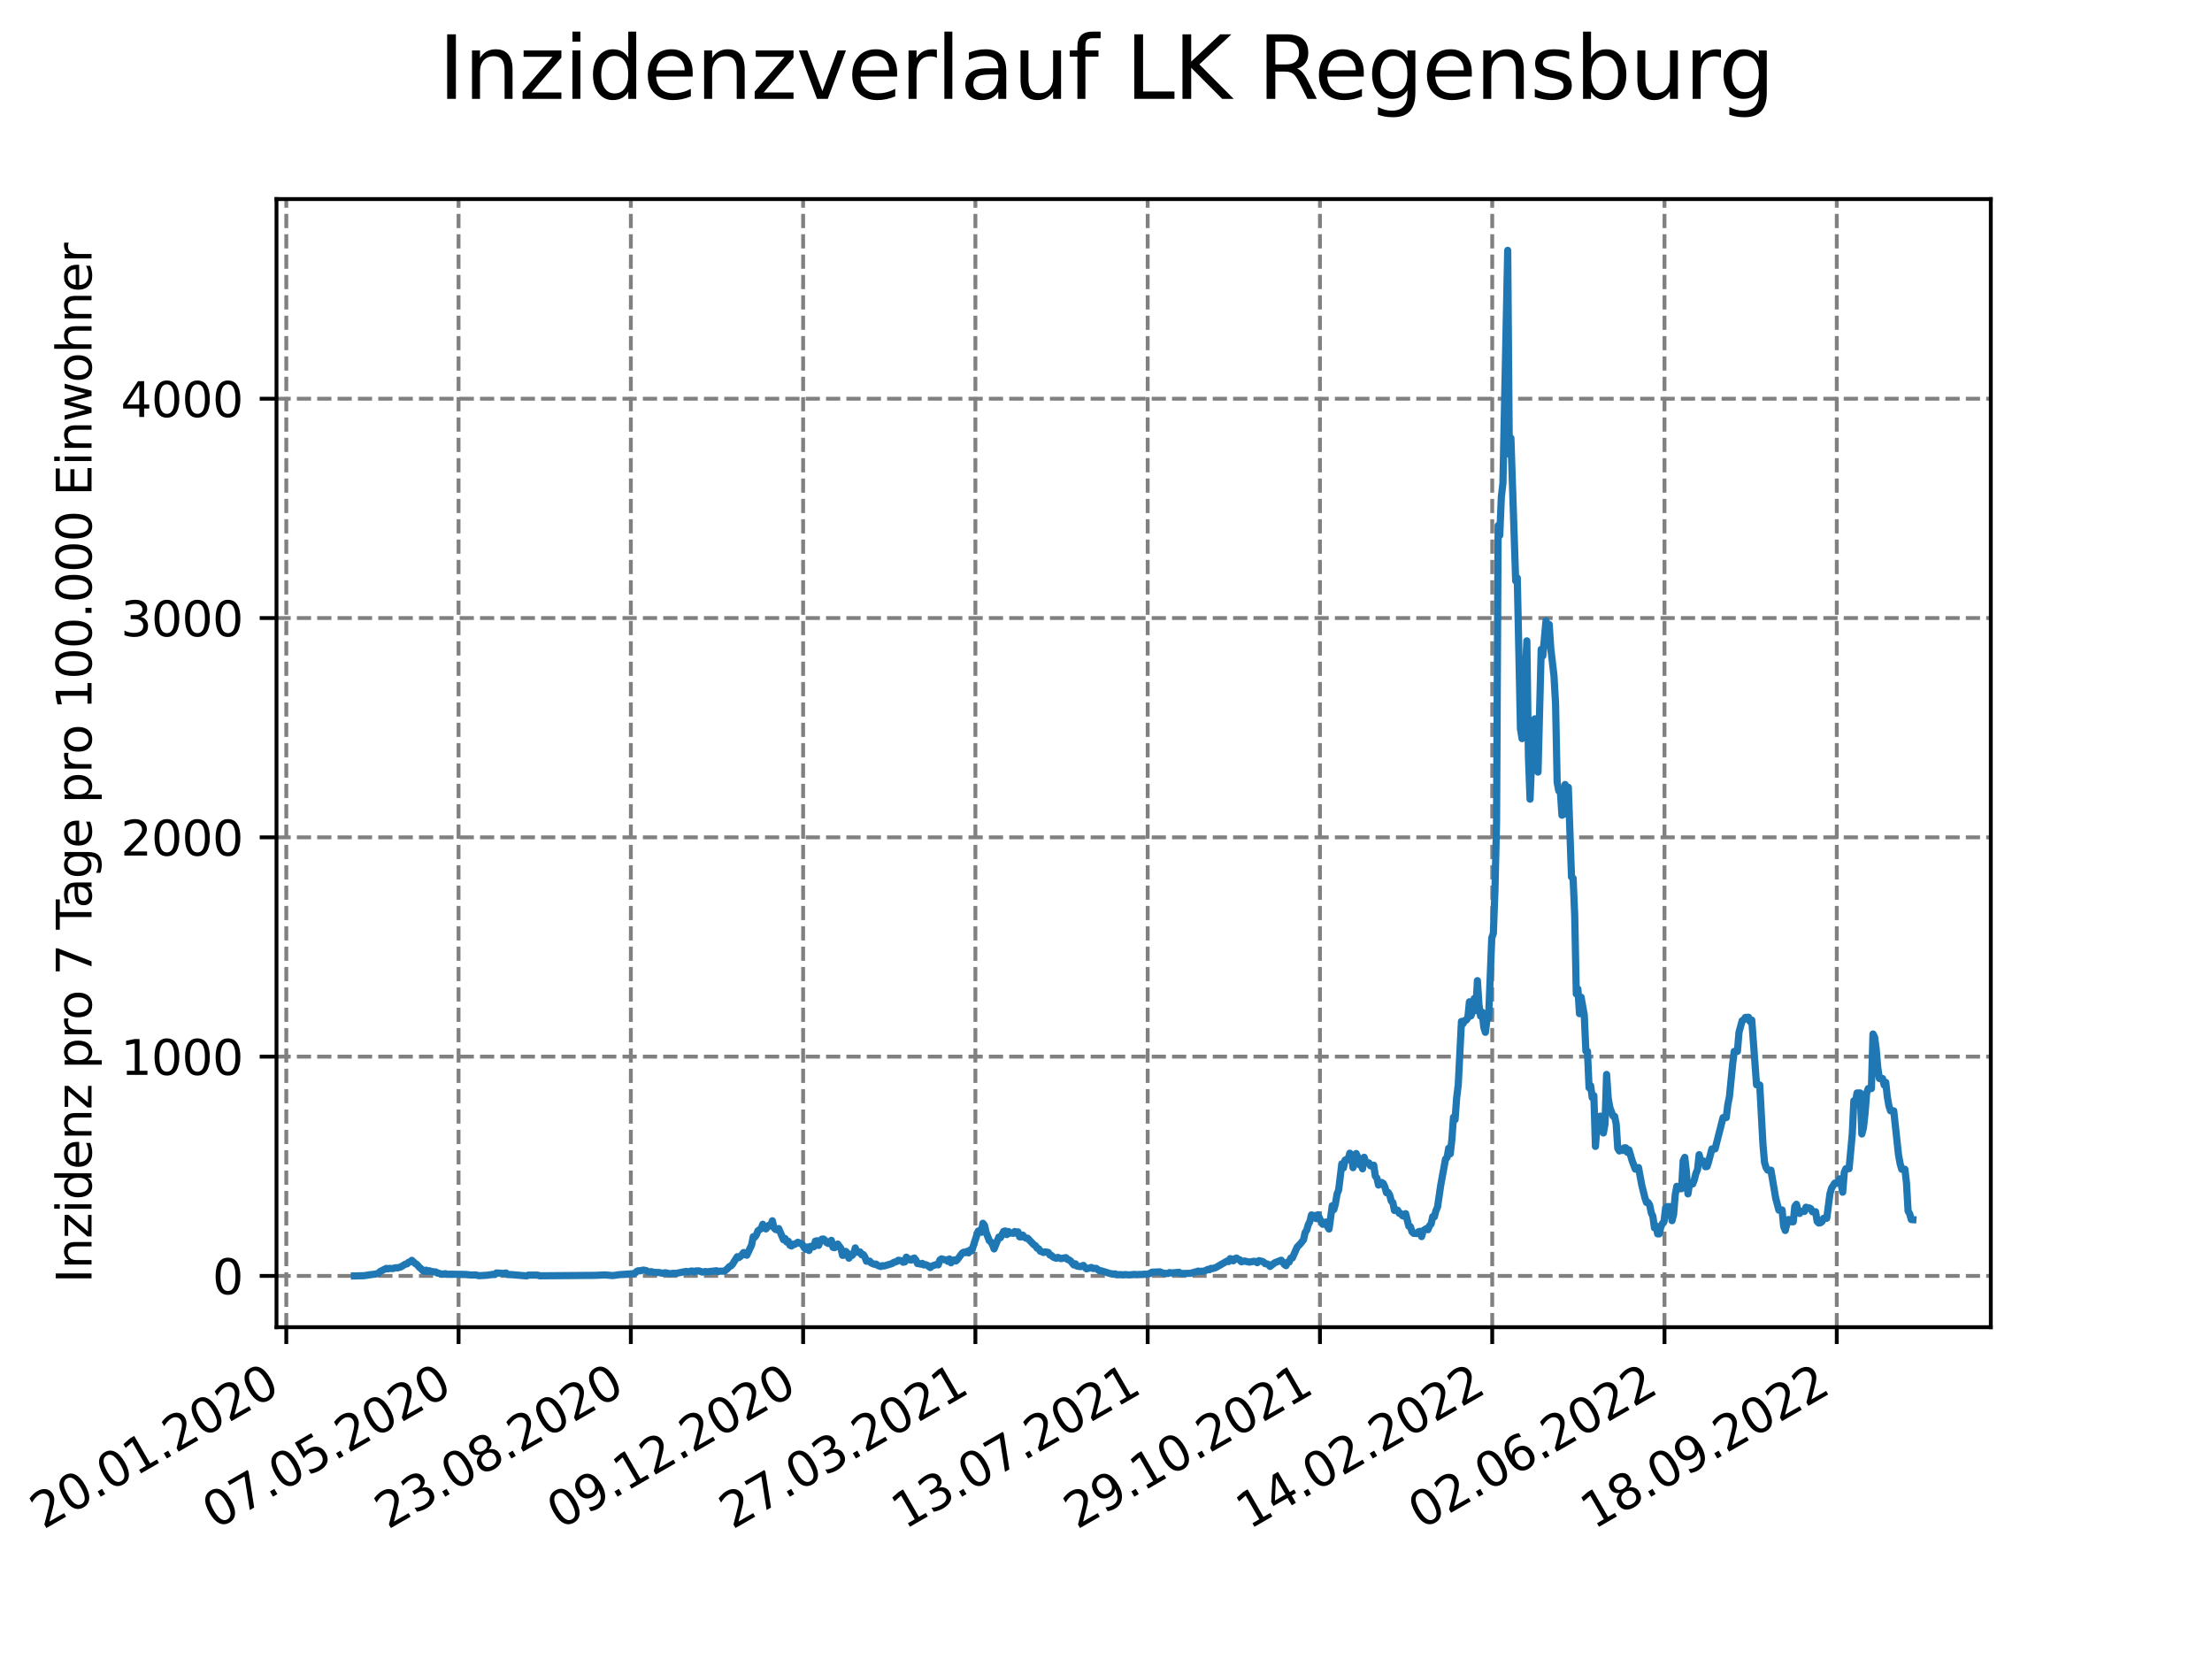 <?xml version="1.0" encoding="utf-8" standalone="no"?>
<!DOCTYPE svg PUBLIC "-//W3C//DTD SVG 1.1//EN"
  "http://www.w3.org/Graphics/SVG/1.1/DTD/svg11.dtd">
<svg xmlns:xlink="http://www.w3.org/1999/xlink" width="460.8pt" height="345.6pt" viewBox="0 0 460.8 345.6" xmlns="http://www.w3.org/2000/svg" version="1.1">
 <defs>
  <style type="text/css">*{stroke-linejoin: round; stroke-linecap: butt}</style>
 </defs>
 <g id="figure_1">
  <g id="patch_1">
   <path d="M 0 345.6 
L 460.8 345.6 
L 460.8 0 
L 0 0 
z
" style="fill: #ffffff"/>
  </g>
  <g id="axes_1">
   <g id="patch_2">
    <path d="M 57.6 276.48 
L 414.72 276.48 
L 414.72 41.472 
L 57.6 41.472 
z
" style="fill: #ffffff"/>
   </g>
   <g id="matplotlib.axis_1">
    <g id="xtick_1">
     <g id="line2d_1">
      <path d="M 59.641 276.48 
L 59.641 41.472 
" clip-path="url(#pf9feec22ef)" style="fill: none; stroke-dasharray: 2.96,1.28; stroke-dashoffset: 0; stroke: #808080; stroke-width: 0.8"/>
     </g>
     <g id="line2d_2">
      <defs>
       <path id="mc40f3ae688" d="M 0 0 
L 0 3.5 
" style="stroke: #000000; stroke-width: 0.8"/>
      </defs>
      <g>
       <use xlink:href="#mc40f3ae688" x="59.641" y="276.48" style="stroke: #000000; stroke-width: 0.8"/>
      </g>
     </g>
     <g id="text_1">
      <!-- 20.01.2020 -->
      <g transform="translate(9.016 318.689) rotate(-30) scale(0.1 -0.1)">
       <defs>
        <path id="DejaVuSans-32" d="M 1228 531 
L 3431 531 
L 3431 0 
L 469 0 
L 469 531 
Q 828 903 1448 1529 
Q 2069 2156 2228 2338 
Q 2531 2678 2651 2914 
Q 2772 3150 2772 3378 
Q 2772 3750 2511 3984 
Q 2250 4219 1831 4219 
Q 1534 4219 1204 4116 
Q 875 4013 500 3803 
L 500 4441 
Q 881 4594 1212 4672 
Q 1544 4750 1819 4750 
Q 2544 4750 2975 4387 
Q 3406 4025 3406 3419 
Q 3406 3131 3298 2873 
Q 3191 2616 2906 2266 
Q 2828 2175 2409 1742 
Q 1991 1309 1228 531 
z
" transform="scale(0.016)"/>
        <path id="DejaVuSans-30" d="M 2034 4250 
Q 1547 4250 1301 3770 
Q 1056 3291 1056 2328 
Q 1056 1369 1301 889 
Q 1547 409 2034 409 
Q 2525 409 2770 889 
Q 3016 1369 3016 2328 
Q 3016 3291 2770 3770 
Q 2525 4250 2034 4250 
z
M 2034 4750 
Q 2819 4750 3233 4129 
Q 3647 3509 3647 2328 
Q 3647 1150 3233 529 
Q 2819 -91 2034 -91 
Q 1250 -91 836 529 
Q 422 1150 422 2328 
Q 422 3509 836 4129 
Q 1250 4750 2034 4750 
z
" transform="scale(0.016)"/>
        <path id="DejaVuSans-2e" d="M 684 794 
L 1344 794 
L 1344 0 
L 684 0 
L 684 794 
z
" transform="scale(0.016)"/>
        <path id="DejaVuSans-31" d="M 794 531 
L 1825 531 
L 1825 4091 
L 703 3866 
L 703 4441 
L 1819 4666 
L 2450 4666 
L 2450 531 
L 3481 531 
L 3481 0 
L 794 0 
L 794 531 
z
" transform="scale(0.016)"/>
       </defs>
       <use xlink:href="#DejaVuSans-32"/>
       <use xlink:href="#DejaVuSans-30" x="63.623"/>
       <use xlink:href="#DejaVuSans-2e" x="127.246"/>
       <use xlink:href="#DejaVuSans-30" x="159.033"/>
       <use xlink:href="#DejaVuSans-31" x="222.656"/>
       <use xlink:href="#DejaVuSans-2e" x="286.279"/>
       <use xlink:href="#DejaVuSans-32" x="318.066"/>
       <use xlink:href="#DejaVuSans-30" x="381.689"/>
       <use xlink:href="#DejaVuSans-32" x="445.312"/>
       <use xlink:href="#DejaVuSans-30" x="508.936"/>
      </g>
     </g>
    </g>
    <g id="xtick_2">
     <g id="line2d_3">
      <path d="M 95.529 276.48 
L 95.529 41.472 
" clip-path="url(#pf9feec22ef)" style="fill: none; stroke-dasharray: 2.96,1.28; stroke-dashoffset: 0; stroke: #808080; stroke-width: 0.8"/>
     </g>
     <g id="line2d_4">
      <g>
       <use xlink:href="#mc40f3ae688" x="95.529" y="276.48" style="stroke: #000000; stroke-width: 0.8"/>
      </g>
     </g>
     <g id="text_2">
      <!-- 07.05.2020 -->
      <g transform="translate(44.904 318.689) rotate(-30) scale(0.1 -0.1)">
       <defs>
        <path id="DejaVuSans-37" d="M 525 4666 
L 3525 4666 
L 3525 4397 
L 1831 0 
L 1172 0 
L 2766 4134 
L 525 4134 
L 525 4666 
z
" transform="scale(0.016)"/>
        <path id="DejaVuSans-35" d="M 691 4666 
L 3169 4666 
L 3169 4134 
L 1269 4134 
L 1269 2991 
Q 1406 3038 1543 3061 
Q 1681 3084 1819 3084 
Q 2600 3084 3056 2656 
Q 3513 2228 3513 1497 
Q 3513 744 3044 326 
Q 2575 -91 1722 -91 
Q 1428 -91 1123 -41 
Q 819 9 494 109 
L 494 744 
Q 775 591 1075 516 
Q 1375 441 1709 441 
Q 2250 441 2565 725 
Q 2881 1009 2881 1497 
Q 2881 1984 2565 2268 
Q 2250 2553 1709 2553 
Q 1456 2553 1204 2497 
Q 953 2441 691 2322 
L 691 4666 
z
" transform="scale(0.016)"/>
       </defs>
       <use xlink:href="#DejaVuSans-30"/>
       <use xlink:href="#DejaVuSans-37" x="63.623"/>
       <use xlink:href="#DejaVuSans-2e" x="127.246"/>
       <use xlink:href="#DejaVuSans-30" x="159.033"/>
       <use xlink:href="#DejaVuSans-35" x="222.656"/>
       <use xlink:href="#DejaVuSans-2e" x="286.279"/>
       <use xlink:href="#DejaVuSans-32" x="318.066"/>
       <use xlink:href="#DejaVuSans-30" x="381.689"/>
       <use xlink:href="#DejaVuSans-32" x="445.312"/>
       <use xlink:href="#DejaVuSans-30" x="508.936"/>
      </g>
     </g>
    </g>
    <g id="xtick_3">
     <g id="line2d_5">
      <path d="M 131.417 276.48 
L 131.417 41.472 
" clip-path="url(#pf9feec22ef)" style="fill: none; stroke-dasharray: 2.96,1.28; stroke-dashoffset: 0; stroke: #808080; stroke-width: 0.8"/>
     </g>
     <g id="line2d_6">
      <g>
       <use xlink:href="#mc40f3ae688" x="131.417" y="276.48" style="stroke: #000000; stroke-width: 0.8"/>
      </g>
     </g>
     <g id="text_3">
      <!-- 23.08.2020 -->
      <g transform="translate(80.792 318.689) rotate(-30) scale(0.1 -0.1)">
       <defs>
        <path id="DejaVuSans-33" d="M 2597 2516 
Q 3050 2419 3304 2112 
Q 3559 1806 3559 1356 
Q 3559 666 3084 287 
Q 2609 -91 1734 -91 
Q 1441 -91 1130 -33 
Q 819 25 488 141 
L 488 750 
Q 750 597 1062 519 
Q 1375 441 1716 441 
Q 2309 441 2620 675 
Q 2931 909 2931 1356 
Q 2931 1769 2642 2001 
Q 2353 2234 1838 2234 
L 1294 2234 
L 1294 2753 
L 1863 2753 
Q 2328 2753 2575 2939 
Q 2822 3125 2822 3475 
Q 2822 3834 2567 4026 
Q 2313 4219 1838 4219 
Q 1578 4219 1281 4162 
Q 984 4106 628 3988 
L 628 4550 
Q 988 4650 1302 4700 
Q 1616 4750 1894 4750 
Q 2613 4750 3031 4423 
Q 3450 4097 3450 3541 
Q 3450 3153 3228 2886 
Q 3006 2619 2597 2516 
z
" transform="scale(0.016)"/>
        <path id="DejaVuSans-38" d="M 2034 2216 
Q 1584 2216 1326 1975 
Q 1069 1734 1069 1313 
Q 1069 891 1326 650 
Q 1584 409 2034 409 
Q 2484 409 2743 651 
Q 3003 894 3003 1313 
Q 3003 1734 2745 1975 
Q 2488 2216 2034 2216 
z
M 1403 2484 
Q 997 2584 770 2862 
Q 544 3141 544 3541 
Q 544 4100 942 4425 
Q 1341 4750 2034 4750 
Q 2731 4750 3128 4425 
Q 3525 4100 3525 3541 
Q 3525 3141 3298 2862 
Q 3072 2584 2669 2484 
Q 3125 2378 3379 2068 
Q 3634 1759 3634 1313 
Q 3634 634 3220 271 
Q 2806 -91 2034 -91 
Q 1263 -91 848 271 
Q 434 634 434 1313 
Q 434 1759 690 2068 
Q 947 2378 1403 2484 
z
M 1172 3481 
Q 1172 3119 1398 2916 
Q 1625 2713 2034 2713 
Q 2441 2713 2670 2916 
Q 2900 3119 2900 3481 
Q 2900 3844 2670 4047 
Q 2441 4250 2034 4250 
Q 1625 4250 1398 4047 
Q 1172 3844 1172 3481 
z
" transform="scale(0.016)"/>
       </defs>
       <use xlink:href="#DejaVuSans-32"/>
       <use xlink:href="#DejaVuSans-33" x="63.623"/>
       <use xlink:href="#DejaVuSans-2e" x="127.246"/>
       <use xlink:href="#DejaVuSans-30" x="159.033"/>
       <use xlink:href="#DejaVuSans-38" x="222.656"/>
       <use xlink:href="#DejaVuSans-2e" x="286.279"/>
       <use xlink:href="#DejaVuSans-32" x="318.066"/>
       <use xlink:href="#DejaVuSans-30" x="381.689"/>
       <use xlink:href="#DejaVuSans-32" x="445.312"/>
       <use xlink:href="#DejaVuSans-30" x="508.936"/>
      </g>
     </g>
    </g>
    <g id="xtick_4">
     <g id="line2d_7">
      <path d="M 167.305 276.48 
L 167.305 41.472 
" clip-path="url(#pf9feec22ef)" style="fill: none; stroke-dasharray: 2.96,1.28; stroke-dashoffset: 0; stroke: #808080; stroke-width: 0.8"/>
     </g>
     <g id="line2d_8">
      <g>
       <use xlink:href="#mc40f3ae688" x="167.305" y="276.48" style="stroke: #000000; stroke-width: 0.8"/>
      </g>
     </g>
     <g id="text_4">
      <!-- 09.12.2020 -->
      <g transform="translate(116.68 318.689) rotate(-30) scale(0.1 -0.1)">
       <defs>
        <path id="DejaVuSans-39" d="M 703 97 
L 703 672 
Q 941 559 1184 500 
Q 1428 441 1663 441 
Q 2288 441 2617 861 
Q 2947 1281 2994 2138 
Q 2813 1869 2534 1725 
Q 2256 1581 1919 1581 
Q 1219 1581 811 2004 
Q 403 2428 403 3163 
Q 403 3881 828 4315 
Q 1253 4750 1959 4750 
Q 2769 4750 3195 4129 
Q 3622 3509 3622 2328 
Q 3622 1225 3098 567 
Q 2575 -91 1691 -91 
Q 1453 -91 1209 -44 
Q 966 3 703 97 
z
M 1959 2075 
Q 2384 2075 2632 2365 
Q 2881 2656 2881 3163 
Q 2881 3666 2632 3958 
Q 2384 4250 1959 4250 
Q 1534 4250 1286 3958 
Q 1038 3666 1038 3163 
Q 1038 2656 1286 2365 
Q 1534 2075 1959 2075 
z
" transform="scale(0.016)"/>
       </defs>
       <use xlink:href="#DejaVuSans-30"/>
       <use xlink:href="#DejaVuSans-39" x="63.623"/>
       <use xlink:href="#DejaVuSans-2e" x="127.246"/>
       <use xlink:href="#DejaVuSans-31" x="159.033"/>
       <use xlink:href="#DejaVuSans-32" x="222.656"/>
       <use xlink:href="#DejaVuSans-2e" x="286.279"/>
       <use xlink:href="#DejaVuSans-32" x="318.066"/>
       <use xlink:href="#DejaVuSans-30" x="381.689"/>
       <use xlink:href="#DejaVuSans-32" x="445.312"/>
       <use xlink:href="#DejaVuSans-30" x="508.936"/>
      </g>
     </g>
    </g>
    <g id="xtick_5">
     <g id="line2d_9">
      <path d="M 203.193 276.48 
L 203.193 41.472 
" clip-path="url(#pf9feec22ef)" style="fill: none; stroke-dasharray: 2.96,1.28; stroke-dashoffset: 0; stroke: #808080; stroke-width: 0.8"/>
     </g>
     <g id="line2d_10">
      <g>
       <use xlink:href="#mc40f3ae688" x="203.193" y="276.48" style="stroke: #000000; stroke-width: 0.8"/>
      </g>
     </g>
     <g id="text_5">
      <!-- 27.03.2021 -->
      <g transform="translate(152.568 318.689) rotate(-30) scale(0.1 -0.1)">
       <use xlink:href="#DejaVuSans-32"/>
       <use xlink:href="#DejaVuSans-37" x="63.623"/>
       <use xlink:href="#DejaVuSans-2e" x="127.246"/>
       <use xlink:href="#DejaVuSans-30" x="159.033"/>
       <use xlink:href="#DejaVuSans-33" x="222.656"/>
       <use xlink:href="#DejaVuSans-2e" x="286.279"/>
       <use xlink:href="#DejaVuSans-32" x="318.066"/>
       <use xlink:href="#DejaVuSans-30" x="381.689"/>
       <use xlink:href="#DejaVuSans-32" x="445.312"/>
       <use xlink:href="#DejaVuSans-31" x="508.936"/>
      </g>
     </g>
    </g>
    <g id="xtick_6">
     <g id="line2d_11">
      <path d="M 239.081 276.48 
L 239.081 41.472 
" clip-path="url(#pf9feec22ef)" style="fill: none; stroke-dasharray: 2.96,1.28; stroke-dashoffset: 0; stroke: #808080; stroke-width: 0.8"/>
     </g>
     <g id="line2d_12">
      <g>
       <use xlink:href="#mc40f3ae688" x="239.081" y="276.48" style="stroke: #000000; stroke-width: 0.8"/>
      </g>
     </g>
     <g id="text_6">
      <!-- 13.07.2021 -->
      <g transform="translate(188.456 318.689) rotate(-30) scale(0.1 -0.1)">
       <use xlink:href="#DejaVuSans-31"/>
       <use xlink:href="#DejaVuSans-33" x="63.623"/>
       <use xlink:href="#DejaVuSans-2e" x="127.246"/>
       <use xlink:href="#DejaVuSans-30" x="159.033"/>
       <use xlink:href="#DejaVuSans-37" x="222.656"/>
       <use xlink:href="#DejaVuSans-2e" x="286.279"/>
       <use xlink:href="#DejaVuSans-32" x="318.066"/>
       <use xlink:href="#DejaVuSans-30" x="381.689"/>
       <use xlink:href="#DejaVuSans-32" x="445.312"/>
       <use xlink:href="#DejaVuSans-31" x="508.936"/>
      </g>
     </g>
    </g>
    <g id="xtick_7">
     <g id="line2d_13">
      <path d="M 274.97 276.48 
L 274.97 41.472 
" clip-path="url(#pf9feec22ef)" style="fill: none; stroke-dasharray: 2.96,1.28; stroke-dashoffset: 0; stroke: #808080; stroke-width: 0.8"/>
     </g>
     <g id="line2d_14">
      <g>
       <use xlink:href="#mc40f3ae688" x="274.97" y="276.48" style="stroke: #000000; stroke-width: 0.8"/>
      </g>
     </g>
     <g id="text_7">
      <!-- 29.10.2021 -->
      <g transform="translate(224.344 318.689) rotate(-30) scale(0.1 -0.1)">
       <use xlink:href="#DejaVuSans-32"/>
       <use xlink:href="#DejaVuSans-39" x="63.623"/>
       <use xlink:href="#DejaVuSans-2e" x="127.246"/>
       <use xlink:href="#DejaVuSans-31" x="159.033"/>
       <use xlink:href="#DejaVuSans-30" x="222.656"/>
       <use xlink:href="#DejaVuSans-2e" x="286.279"/>
       <use xlink:href="#DejaVuSans-32" x="318.066"/>
       <use xlink:href="#DejaVuSans-30" x="381.689"/>
       <use xlink:href="#DejaVuSans-32" x="445.312"/>
       <use xlink:href="#DejaVuSans-31" x="508.936"/>
      </g>
     </g>
    </g>
    <g id="xtick_8">
     <g id="line2d_15">
      <path d="M 310.858 276.48 
L 310.858 41.472 
" clip-path="url(#pf9feec22ef)" style="fill: none; stroke-dasharray: 2.96,1.28; stroke-dashoffset: 0; stroke: #808080; stroke-width: 0.8"/>
     </g>
     <g id="line2d_16">
      <g>
       <use xlink:href="#mc40f3ae688" x="310.858" y="276.48" style="stroke: #000000; stroke-width: 0.8"/>
      </g>
     </g>
     <g id="text_8">
      <!-- 14.02.2022 -->
      <g transform="translate(260.232 318.689) rotate(-30) scale(0.1 -0.1)">
       <defs>
        <path id="DejaVuSans-34" d="M 2419 4116 
L 825 1625 
L 2419 1625 
L 2419 4116 
z
M 2253 4666 
L 3047 4666 
L 3047 1625 
L 3713 1625 
L 3713 1100 
L 3047 1100 
L 3047 0 
L 2419 0 
L 2419 1100 
L 313 1100 
L 313 1709 
L 2253 4666 
z
" transform="scale(0.016)"/>
       </defs>
       <use xlink:href="#DejaVuSans-31"/>
       <use xlink:href="#DejaVuSans-34" x="63.623"/>
       <use xlink:href="#DejaVuSans-2e" x="127.246"/>
       <use xlink:href="#DejaVuSans-30" x="159.033"/>
       <use xlink:href="#DejaVuSans-32" x="222.656"/>
       <use xlink:href="#DejaVuSans-2e" x="286.279"/>
       <use xlink:href="#DejaVuSans-32" x="318.066"/>
       <use xlink:href="#DejaVuSans-30" x="381.689"/>
       <use xlink:href="#DejaVuSans-32" x="445.312"/>
       <use xlink:href="#DejaVuSans-32" x="508.936"/>
      </g>
     </g>
    </g>
    <g id="xtick_9">
     <g id="line2d_17">
      <path d="M 346.746 276.48 
L 346.746 41.472 
" clip-path="url(#pf9feec22ef)" style="fill: none; stroke-dasharray: 2.96,1.28; stroke-dashoffset: 0; stroke: #808080; stroke-width: 0.8"/>
     </g>
     <g id="line2d_18">
      <g>
       <use xlink:href="#mc40f3ae688" x="346.746" y="276.48" style="stroke: #000000; stroke-width: 0.8"/>
      </g>
     </g>
     <g id="text_9">
      <!-- 02.06.2022 -->
      <g transform="translate(296.121 318.689) rotate(-30) scale(0.1 -0.1)">
       <defs>
        <path id="DejaVuSans-36" d="M 2113 2584 
Q 1688 2584 1439 2293 
Q 1191 2003 1191 1497 
Q 1191 994 1439 701 
Q 1688 409 2113 409 
Q 2538 409 2786 701 
Q 3034 994 3034 1497 
Q 3034 2003 2786 2293 
Q 2538 2584 2113 2584 
z
M 3366 4563 
L 3366 3988 
Q 3128 4100 2886 4159 
Q 2644 4219 2406 4219 
Q 1781 4219 1451 3797 
Q 1122 3375 1075 2522 
Q 1259 2794 1537 2939 
Q 1816 3084 2150 3084 
Q 2853 3084 3261 2657 
Q 3669 2231 3669 1497 
Q 3669 778 3244 343 
Q 2819 -91 2113 -91 
Q 1303 -91 875 529 
Q 447 1150 447 2328 
Q 447 3434 972 4092 
Q 1497 4750 2381 4750 
Q 2619 4750 2861 4703 
Q 3103 4656 3366 4563 
z
" transform="scale(0.016)"/>
       </defs>
       <use xlink:href="#DejaVuSans-30"/>
       <use xlink:href="#DejaVuSans-32" x="63.623"/>
       <use xlink:href="#DejaVuSans-2e" x="127.246"/>
       <use xlink:href="#DejaVuSans-30" x="159.033"/>
       <use xlink:href="#DejaVuSans-36" x="222.656"/>
       <use xlink:href="#DejaVuSans-2e" x="286.279"/>
       <use xlink:href="#DejaVuSans-32" x="318.066"/>
       <use xlink:href="#DejaVuSans-30" x="381.689"/>
       <use xlink:href="#DejaVuSans-32" x="445.312"/>
       <use xlink:href="#DejaVuSans-32" x="508.936"/>
      </g>
     </g>
    </g>
    <g id="xtick_10">
     <g id="line2d_19">
      <path d="M 382.634 276.48 
L 382.634 41.472 
" clip-path="url(#pf9feec22ef)" style="fill: none; stroke-dasharray: 2.96,1.28; stroke-dashoffset: 0; stroke: #808080; stroke-width: 0.8"/>
     </g>
     <g id="line2d_20">
      <g>
       <use xlink:href="#mc40f3ae688" x="382.634" y="276.48" style="stroke: #000000; stroke-width: 0.8"/>
      </g>
     </g>
     <g id="text_10">
      <!-- 18.09.2022 -->
      <g transform="translate(332.009 318.689) rotate(-30) scale(0.1 -0.1)">
       <use xlink:href="#DejaVuSans-31"/>
       <use xlink:href="#DejaVuSans-38" x="63.623"/>
       <use xlink:href="#DejaVuSans-2e" x="127.246"/>
       <use xlink:href="#DejaVuSans-30" x="159.033"/>
       <use xlink:href="#DejaVuSans-39" x="222.656"/>
       <use xlink:href="#DejaVuSans-2e" x="286.279"/>
       <use xlink:href="#DejaVuSans-32" x="318.066"/>
       <use xlink:href="#DejaVuSans-30" x="381.689"/>
       <use xlink:href="#DejaVuSans-32" x="445.312"/>
       <use xlink:href="#DejaVuSans-32" x="508.936"/>
      </g>
     </g>
    </g>
   </g>
   <g id="matplotlib.axis_2">
    <g id="ytick_1">
     <g id="line2d_21">
      <path d="M 57.6 265.798 
L 414.72 265.798 
" clip-path="url(#pf9feec22ef)" style="fill: none; stroke-dasharray: 2.96,1.28; stroke-dashoffset: 0; stroke: #808080; stroke-width: 0.8"/>
     </g>
     <g id="line2d_22">
      <defs>
       <path id="m1c809261de" d="M 0 0 
L -3.5 0 
" style="stroke: #000000; stroke-width: 0.8"/>
      </defs>
      <g>
       <use xlink:href="#m1c809261de" x="57.6" y="265.798" style="stroke: #000000; stroke-width: 0.8"/>
      </g>
     </g>
     <g id="text_11">
      <!-- 0 -->
      <g transform="translate(44.237 269.597) scale(0.1 -0.1)">
       <use xlink:href="#DejaVuSans-30"/>
      </g>
     </g>
    </g>
    <g id="ytick_2">
     <g id="line2d_23">
      <path d="M 57.6 220.115 
L 414.72 220.115 
" clip-path="url(#pf9feec22ef)" style="fill: none; stroke-dasharray: 2.96,1.28; stroke-dashoffset: 0; stroke: #808080; stroke-width: 0.8"/>
     </g>
     <g id="line2d_24">
      <g>
       <use xlink:href="#m1c809261de" x="57.6" y="220.115" style="stroke: #000000; stroke-width: 0.8"/>
      </g>
     </g>
     <g id="text_12">
      <!-- 1000 -->
      <g transform="translate(25.15 223.914) scale(0.1 -0.1)">
       <use xlink:href="#DejaVuSans-31"/>
       <use xlink:href="#DejaVuSans-30" x="63.623"/>
       <use xlink:href="#DejaVuSans-30" x="127.246"/>
       <use xlink:href="#DejaVuSans-30" x="190.869"/>
      </g>
     </g>
    </g>
    <g id="ytick_3">
     <g id="line2d_25">
      <path d="M 57.6 174.432 
L 414.72 174.432 
" clip-path="url(#pf9feec22ef)" style="fill: none; stroke-dasharray: 2.96,1.28; stroke-dashoffset: 0; stroke: #808080; stroke-width: 0.8"/>
     </g>
     <g id="line2d_26">
      <g>
       <use xlink:href="#m1c809261de" x="57.6" y="174.432" style="stroke: #000000; stroke-width: 0.8"/>
      </g>
     </g>
     <g id="text_13">
      <!-- 2000 -->
      <g transform="translate(25.15 178.231) scale(0.1 -0.1)">
       <use xlink:href="#DejaVuSans-32"/>
       <use xlink:href="#DejaVuSans-30" x="63.623"/>
       <use xlink:href="#DejaVuSans-30" x="127.246"/>
       <use xlink:href="#DejaVuSans-30" x="190.869"/>
      </g>
     </g>
    </g>
    <g id="ytick_4">
     <g id="line2d_27">
      <path d="M 57.6 128.749 
L 414.72 128.749 
" clip-path="url(#pf9feec22ef)" style="fill: none; stroke-dasharray: 2.96,1.28; stroke-dashoffset: 0; stroke: #808080; stroke-width: 0.8"/>
     </g>
     <g id="line2d_28">
      <g>
       <use xlink:href="#m1c809261de" x="57.6" y="128.749" style="stroke: #000000; stroke-width: 0.8"/>
      </g>
     </g>
     <g id="text_14">
      <!-- 3000 -->
      <g transform="translate(25.15 132.548) scale(0.1 -0.1)">
       <use xlink:href="#DejaVuSans-33"/>
       <use xlink:href="#DejaVuSans-30" x="63.623"/>
       <use xlink:href="#DejaVuSans-30" x="127.246"/>
       <use xlink:href="#DejaVuSans-30" x="190.869"/>
      </g>
     </g>
    </g>
    <g id="ytick_5">
     <g id="line2d_29">
      <path d="M 57.6 83.066 
L 414.72 83.066 
" clip-path="url(#pf9feec22ef)" style="fill: none; stroke-dasharray: 2.96,1.28; stroke-dashoffset: 0; stroke: #808080; stroke-width: 0.8"/>
     </g>
     <g id="line2d_30">
      <g>
       <use xlink:href="#m1c809261de" x="57.6" y="83.066" style="stroke: #000000; stroke-width: 0.8"/>
      </g>
     </g>
     <g id="text_15">
      <!-- 4000 -->
      <g transform="translate(25.15 86.865) scale(0.1 -0.1)">
       <use xlink:href="#DejaVuSans-34"/>
       <use xlink:href="#DejaVuSans-30" x="63.623"/>
       <use xlink:href="#DejaVuSans-30" x="127.246"/>
       <use xlink:href="#DejaVuSans-30" x="190.869"/>
      </g>
     </g>
    </g>
    <g id="text_16">
     <!-- Inzidenz pro 7 Tage pro 100.000 Einwohner -->
     <g transform="translate(19.07 267.301) rotate(-90) scale(0.1 -0.1)">
      <defs>
       <path id="DejaVuSans-49" d="M 628 4666 
L 1259 4666 
L 1259 0 
L 628 0 
L 628 4666 
z
" transform="scale(0.016)"/>
       <path id="DejaVuSans-6e" d="M 3513 2113 
L 3513 0 
L 2938 0 
L 2938 2094 
Q 2938 2591 2744 2837 
Q 2550 3084 2163 3084 
Q 1697 3084 1428 2787 
Q 1159 2491 1159 1978 
L 1159 0 
L 581 0 
L 581 3500 
L 1159 3500 
L 1159 2956 
Q 1366 3272 1645 3428 
Q 1925 3584 2291 3584 
Q 2894 3584 3203 3211 
Q 3513 2838 3513 2113 
z
" transform="scale(0.016)"/>
       <path id="DejaVuSans-7a" d="M 353 3500 
L 3084 3500 
L 3084 2975 
L 922 459 
L 3084 459 
L 3084 0 
L 275 0 
L 275 525 
L 2438 3041 
L 353 3041 
L 353 3500 
z
" transform="scale(0.016)"/>
       <path id="DejaVuSans-69" d="M 603 3500 
L 1178 3500 
L 1178 0 
L 603 0 
L 603 3500 
z
M 603 4863 
L 1178 4863 
L 1178 4134 
L 603 4134 
L 603 4863 
z
" transform="scale(0.016)"/>
       <path id="DejaVuSans-64" d="M 2906 2969 
L 2906 4863 
L 3481 4863 
L 3481 0 
L 2906 0 
L 2906 525 
Q 2725 213 2448 61 
Q 2172 -91 1784 -91 
Q 1150 -91 751 415 
Q 353 922 353 1747 
Q 353 2572 751 3078 
Q 1150 3584 1784 3584 
Q 2172 3584 2448 3432 
Q 2725 3281 2906 2969 
z
M 947 1747 
Q 947 1113 1208 752 
Q 1469 391 1925 391 
Q 2381 391 2643 752 
Q 2906 1113 2906 1747 
Q 2906 2381 2643 2742 
Q 2381 3103 1925 3103 
Q 1469 3103 1208 2742 
Q 947 2381 947 1747 
z
" transform="scale(0.016)"/>
       <path id="DejaVuSans-65" d="M 3597 1894 
L 3597 1613 
L 953 1613 
Q 991 1019 1311 708 
Q 1631 397 2203 397 
Q 2534 397 2845 478 
Q 3156 559 3463 722 
L 3463 178 
Q 3153 47 2828 -22 
Q 2503 -91 2169 -91 
Q 1331 -91 842 396 
Q 353 884 353 1716 
Q 353 2575 817 3079 
Q 1281 3584 2069 3584 
Q 2775 3584 3186 3129 
Q 3597 2675 3597 1894 
z
M 3022 2063 
Q 3016 2534 2758 2815 
Q 2500 3097 2075 3097 
Q 1594 3097 1305 2825 
Q 1016 2553 972 2059 
L 3022 2063 
z
" transform="scale(0.016)"/>
       <path id="DejaVuSans-20" transform="scale(0.016)"/>
       <path id="DejaVuSans-70" d="M 1159 525 
L 1159 -1331 
L 581 -1331 
L 581 3500 
L 1159 3500 
L 1159 2969 
Q 1341 3281 1617 3432 
Q 1894 3584 2278 3584 
Q 2916 3584 3314 3078 
Q 3713 2572 3713 1747 
Q 3713 922 3314 415 
Q 2916 -91 2278 -91 
Q 1894 -91 1617 61 
Q 1341 213 1159 525 
z
M 3116 1747 
Q 3116 2381 2855 2742 
Q 2594 3103 2138 3103 
Q 1681 3103 1420 2742 
Q 1159 2381 1159 1747 
Q 1159 1113 1420 752 
Q 1681 391 2138 391 
Q 2594 391 2855 752 
Q 3116 1113 3116 1747 
z
" transform="scale(0.016)"/>
       <path id="DejaVuSans-72" d="M 2631 2963 
Q 2534 3019 2420 3045 
Q 2306 3072 2169 3072 
Q 1681 3072 1420 2755 
Q 1159 2438 1159 1844 
L 1159 0 
L 581 0 
L 581 3500 
L 1159 3500 
L 1159 2956 
Q 1341 3275 1631 3429 
Q 1922 3584 2338 3584 
Q 2397 3584 2469 3576 
Q 2541 3569 2628 3553 
L 2631 2963 
z
" transform="scale(0.016)"/>
       <path id="DejaVuSans-6f" d="M 1959 3097 
Q 1497 3097 1228 2736 
Q 959 2375 959 1747 
Q 959 1119 1226 758 
Q 1494 397 1959 397 
Q 2419 397 2687 759 
Q 2956 1122 2956 1747 
Q 2956 2369 2687 2733 
Q 2419 3097 1959 3097 
z
M 1959 3584 
Q 2709 3584 3137 3096 
Q 3566 2609 3566 1747 
Q 3566 888 3137 398 
Q 2709 -91 1959 -91 
Q 1206 -91 779 398 
Q 353 888 353 1747 
Q 353 2609 779 3096 
Q 1206 3584 1959 3584 
z
" transform="scale(0.016)"/>
       <path id="DejaVuSans-54" d="M -19 4666 
L 3928 4666 
L 3928 4134 
L 2272 4134 
L 2272 0 
L 1638 0 
L 1638 4134 
L -19 4134 
L -19 4666 
z
" transform="scale(0.016)"/>
       <path id="DejaVuSans-61" d="M 2194 1759 
Q 1497 1759 1228 1600 
Q 959 1441 959 1056 
Q 959 750 1161 570 
Q 1363 391 1709 391 
Q 2188 391 2477 730 
Q 2766 1069 2766 1631 
L 2766 1759 
L 2194 1759 
z
M 3341 1997 
L 3341 0 
L 2766 0 
L 2766 531 
Q 2569 213 2275 61 
Q 1981 -91 1556 -91 
Q 1019 -91 701 211 
Q 384 513 384 1019 
Q 384 1609 779 1909 
Q 1175 2209 1959 2209 
L 2766 2209 
L 2766 2266 
Q 2766 2663 2505 2880 
Q 2244 3097 1772 3097 
Q 1472 3097 1187 3025 
Q 903 2953 641 2809 
L 641 3341 
Q 956 3463 1253 3523 
Q 1550 3584 1831 3584 
Q 2591 3584 2966 3190 
Q 3341 2797 3341 1997 
z
" transform="scale(0.016)"/>
       <path id="DejaVuSans-67" d="M 2906 1791 
Q 2906 2416 2648 2759 
Q 2391 3103 1925 3103 
Q 1463 3103 1205 2759 
Q 947 2416 947 1791 
Q 947 1169 1205 825 
Q 1463 481 1925 481 
Q 2391 481 2648 825 
Q 2906 1169 2906 1791 
z
M 3481 434 
Q 3481 -459 3084 -895 
Q 2688 -1331 1869 -1331 
Q 1566 -1331 1297 -1286 
Q 1028 -1241 775 -1147 
L 775 -588 
Q 1028 -725 1275 -790 
Q 1522 -856 1778 -856 
Q 2344 -856 2625 -561 
Q 2906 -266 2906 331 
L 2906 616 
Q 2728 306 2450 153 
Q 2172 0 1784 0 
Q 1141 0 747 490 
Q 353 981 353 1791 
Q 353 2603 747 3093 
Q 1141 3584 1784 3584 
Q 2172 3584 2450 3431 
Q 2728 3278 2906 2969 
L 2906 3500 
L 3481 3500 
L 3481 434 
z
" transform="scale(0.016)"/>
       <path id="DejaVuSans-45" d="M 628 4666 
L 3578 4666 
L 3578 4134 
L 1259 4134 
L 1259 2753 
L 3481 2753 
L 3481 2222 
L 1259 2222 
L 1259 531 
L 3634 531 
L 3634 0 
L 628 0 
L 628 4666 
z
" transform="scale(0.016)"/>
       <path id="DejaVuSans-77" d="M 269 3500 
L 844 3500 
L 1563 769 
L 2278 3500 
L 2956 3500 
L 3675 769 
L 4391 3500 
L 4966 3500 
L 4050 0 
L 3372 0 
L 2619 2869 
L 1863 0 
L 1184 0 
L 269 3500 
z
" transform="scale(0.016)"/>
       <path id="DejaVuSans-68" d="M 3513 2113 
L 3513 0 
L 2938 0 
L 2938 2094 
Q 2938 2591 2744 2837 
Q 2550 3084 2163 3084 
Q 1697 3084 1428 2787 
Q 1159 2491 1159 1978 
L 1159 0 
L 581 0 
L 581 4863 
L 1159 4863 
L 1159 2956 
Q 1366 3272 1645 3428 
Q 1925 3584 2291 3584 
Q 2894 3584 3203 3211 
Q 3513 2838 3513 2113 
z
" transform="scale(0.016)"/>
      </defs>
      <use xlink:href="#DejaVuSans-49"/>
      <use xlink:href="#DejaVuSans-6e" x="29.492"/>
      <use xlink:href="#DejaVuSans-7a" x="92.871"/>
      <use xlink:href="#DejaVuSans-69" x="145.361"/>
      <use xlink:href="#DejaVuSans-64" x="173.145"/>
      <use xlink:href="#DejaVuSans-65" x="236.621"/>
      <use xlink:href="#DejaVuSans-6e" x="298.145"/>
      <use xlink:href="#DejaVuSans-7a" x="361.523"/>
      <use xlink:href="#DejaVuSans-20" x="414.014"/>
      <use xlink:href="#DejaVuSans-70" x="445.801"/>
      <use xlink:href="#DejaVuSans-72" x="509.277"/>
      <use xlink:href="#DejaVuSans-6f" x="548.141"/>
      <use xlink:href="#DejaVuSans-20" x="609.322"/>
      <use xlink:href="#DejaVuSans-37" x="641.109"/>
      <use xlink:href="#DejaVuSans-20" x="704.732"/>
      <use xlink:href="#DejaVuSans-54" x="736.52"/>
      <use xlink:href="#DejaVuSans-61" x="781.104"/>
      <use xlink:href="#DejaVuSans-67" x="842.383"/>
      <use xlink:href="#DejaVuSans-65" x="905.859"/>
      <use xlink:href="#DejaVuSans-20" x="967.383"/>
      <use xlink:href="#DejaVuSans-70" x="999.17"/>
      <use xlink:href="#DejaVuSans-72" x="1062.646"/>
      <use xlink:href="#DejaVuSans-6f" x="1101.51"/>
      <use xlink:href="#DejaVuSans-20" x="1162.691"/>
      <use xlink:href="#DejaVuSans-31" x="1194.479"/>
      <use xlink:href="#DejaVuSans-30" x="1258.102"/>
      <use xlink:href="#DejaVuSans-30" x="1321.725"/>
      <use xlink:href="#DejaVuSans-2e" x="1385.348"/>
      <use xlink:href="#DejaVuSans-30" x="1417.135"/>
      <use xlink:href="#DejaVuSans-30" x="1480.758"/>
      <use xlink:href="#DejaVuSans-30" x="1544.381"/>
      <use xlink:href="#DejaVuSans-20" x="1608.004"/>
      <use xlink:href="#DejaVuSans-45" x="1639.791"/>
      <use xlink:href="#DejaVuSans-69" x="1702.975"/>
      <use xlink:href="#DejaVuSans-6e" x="1730.758"/>
      <use xlink:href="#DejaVuSans-77" x="1794.137"/>
      <use xlink:href="#DejaVuSans-6f" x="1875.924"/>
      <use xlink:href="#DejaVuSans-68" x="1937.105"/>
      <use xlink:href="#DejaVuSans-6e" x="2000.484"/>
      <use xlink:href="#DejaVuSans-65" x="2063.863"/>
      <use xlink:href="#DejaVuSans-72" x="2125.387"/>
     </g>
    </g>
   </g>
   <g id="line2d_31">
    <path d="M 73.833 265.798 
L 75.827 265.751 
L 77.156 265.539 
L 78.153 265.421 
L 78.817 265.28 
L 79.149 264.903 
L 80.479 264.221 
L 80.811 264.338 
L 81.143 264.221 
L 81.808 264.268 
L 82.472 264.079 
L 82.805 264.127 
L 83.469 263.938 
L 84.134 263.538 
L 84.466 263.326 
L 84.799 263.279 
L 85.131 262.95 
L 85.463 262.855 
L 85.795 262.549 
L 86.46 263.185 
L 86.792 263.373 
L 87.457 264.103 
L 87.789 264.338 
L 88.122 264.739 
L 88.454 264.833 
L 88.786 264.597 
L 89.118 264.856 
L 89.451 264.715 
L 89.783 264.856 
L 90.448 264.95 
L 90.78 264.974 
L 91.112 265.209 
L 91.444 265.233 
L 91.777 265.398 
L 92.109 265.421 
L 92.774 265.327 
L 93.106 265.445 
L 94.435 265.445 
L 97.094 265.492 
L 98.09 265.61 
L 99.087 265.586 
L 99.752 265.751 
L 101.413 265.657 
L 102.743 265.468 
L 103.075 265.515 
L 103.407 265.186 
L 104.404 265.233 
L 104.736 265.303 
L 105.401 265.186 
L 105.733 265.492 
L 106.73 265.539 
L 109.721 265.798 
L 110.053 265.633 
L 112.047 265.633 
L 112.379 265.774 
L 124.01 265.68 
L 126.003 265.586 
L 127.665 265.727 
L 128.994 265.539 
L 130.323 265.445 
L 131.985 265.327 
L 132.317 265.186 
L 132.649 264.856 
L 132.982 264.715 
L 133.314 264.739 
L 133.979 264.574 
L 134.643 264.691 
L 134.975 264.927 
L 135.308 264.974 
L 135.64 264.903 
L 136.305 265.068 
L 137.302 265.092 
L 137.966 265.233 
L 138.631 265.139 
L 139.628 265.351 
L 140.292 265.233 
L 140.625 265.303 
L 142.951 264.856 
L 143.283 264.974 
L 143.947 264.786 
L 144.28 264.786 
L 144.612 264.974 
L 144.944 264.762 
L 145.609 264.739 
L 146.274 264.997 
L 146.938 264.88 
L 147.27 264.95 
L 149.264 264.715 
L 149.597 264.903 
L 149.929 264.809 
L 150.926 264.809 
L 151.59 264.244 
L 151.923 263.868 
L 152.255 263.726 
L 152.587 263.373 
L 153.584 261.796 
L 153.916 261.984 
L 154.249 261.749 
L 154.913 260.925 
L 155.246 261.396 
L 155.578 261.49 
L 156.575 259.348 
L 156.907 257.63 
L 157.239 257.724 
L 157.572 257.229 
L 157.904 256.382 
L 158.569 255.935 
L 158.901 255.04 
L 159.233 255.864 
L 159.565 256.005 
L 160.23 255.205 
L 160.562 255.346 
L 160.895 254.311 
L 161.227 255.77 
L 161.559 256.123 
L 161.892 256.194 
L 162.224 255.935 
L 163.221 258.265 
L 163.553 258.006 
L 163.885 258.736 
L 164.218 258.571 
L 164.55 259.395 
L 164.882 259.56 
L 165.215 259.183 
L 165.547 259.23 
L 166.211 258.783 
L 166.544 258.995 
L 166.876 259.018 
L 167.208 259.324 
L 167.541 259.96 
L 167.873 260.266 
L 168.205 259.772 
L 168.537 260.501 
L 168.87 259.63 
L 169.202 259.748 
L 169.534 259.725 
L 169.867 258.548 
L 170.199 258.477 
L 170.531 259.442 
L 170.864 258.571 
L 171.196 258.148 
L 171.528 258.1 
L 171.86 258.359 
L 172.193 258.854 
L 172.525 259.042 
L 172.857 259.018 
L 173.19 258.383 
L 173.522 259.842 
L 173.854 259.913 
L 174.187 259.678 
L 174.519 259.16 
L 175.183 260.078 
L 175.516 261.514 
L 175.848 261.467 
L 176.18 260.69 
L 176.513 261.019 
L 176.845 262.102 
L 177.177 261.537 
L 177.51 261.537 
L 177.842 261.09 
L 178.174 259.96 
L 178.506 260.831 
L 178.839 260.878 
L 179.171 260.807 
L 179.503 261.396 
L 179.836 261.349 
L 180.168 261.843 
L 180.5 262.738 
L 181.165 262.714 
L 181.497 263.114 
L 182.162 263.373 
L 182.494 263.326 
L 182.826 263.609 
L 183.491 263.844 
L 183.823 263.656 
L 184.155 263.726 
L 185.817 263.232 
L 186.149 262.997 
L 186.814 262.785 
L 187.146 262.526 
L 187.811 262.644 
L 188.143 262.95 
L 188.475 262.879 
L 188.808 261.89 
L 189.472 262.432 
L 189.805 262.502 
L 190.137 262.196 
L 190.469 262.079 
L 190.801 262.502 
L 191.134 263.232 
L 191.466 263.208 
L 191.798 263.35 
L 192.131 263.185 
L 192.463 263.514 
L 192.795 263.444 
L 193.127 263.562 
L 193.792 264.056 
L 194.124 263.75 
L 194.789 263.514 
L 195.121 263.397 
L 195.454 263.491 
L 195.786 262.502 
L 196.118 262.243 
L 196.783 262.432 
L 197.115 262.432 
L 197.447 262.761 
L 197.78 262.267 
L 198.112 263.067 
L 198.444 262.62 
L 198.777 262.455 
L 199.109 262.691 
L 199.441 262.408 
L 200.438 261.043 
L 200.77 260.855 
L 201.103 260.949 
L 201.435 260.69 
L 201.767 260.996 
L 202.1 260.384 
L 202.432 260.572 
L 203.096 258.501 
L 203.761 256.476 
L 204.093 256.335 
L 204.426 256.712 
L 204.758 254.828 
L 205.09 255.252 
L 205.422 256.712 
L 206.087 258.454 
L 206.419 258.712 
L 206.752 259.277 
L 207.084 260.172 
L 208.081 257.7 
L 208.413 257.841 
L 209.078 256.523 
L 209.41 256.429 
L 209.742 257.182 
L 210.075 256.547 
L 210.407 256.9 
L 210.739 256.829 
L 211.072 256.923 
L 211.404 256.547 
L 211.736 256.9 
L 212.068 256.617 
L 212.401 257.653 
L 212.733 257.677 
L 213.065 257.3 
L 213.398 257.724 
L 213.73 257.936 
L 214.062 257.936 
L 215.391 259.324 
L 215.724 259.513 
L 216.056 260.031 
L 216.388 260.148 
L 216.721 260.666 
L 217.053 260.737 
L 217.385 260.925 
L 217.717 260.784 
L 218.382 260.902 
L 218.714 261.443 
L 219.047 261.537 
L 219.379 261.867 
L 220.044 262.126 
L 220.376 261.937 
L 221.04 262.196 
L 222.037 261.984 
L 222.37 262.361 
L 222.702 262.455 
L 223.034 262.691 
L 223.699 263.514 
L 224.031 263.279 
L 224.363 263.75 
L 225.028 263.868 
L 225.693 263.609 
L 226.025 264.056 
L 226.357 264.315 
L 227.354 264.032 
L 227.686 264.244 
L 228.351 264.221 
L 229.016 264.715 
L 229.348 264.715 
L 231.342 265.327 
L 232.006 265.398 
L 232.339 265.374 
L 232.671 265.562 
L 233.335 265.515 
L 234 265.586 
L 234.332 265.515 
L 235.329 265.586 
L 235.994 265.515 
L 236.326 265.468 
L 236.658 265.539 
L 237.323 265.492 
L 237.988 265.492 
L 238.32 265.421 
L 238.652 265.468 
L 239.317 265.374 
L 239.981 265.021 
L 241.643 264.95 
L 242.308 265.233 
L 243.304 265.303 
L 243.637 265.092 
L 243.969 265.186 
L 245.63 265.045 
L 245.963 265.303 
L 247.957 265.256 
L 249.286 264.903 
L 249.618 264.786 
L 249.95 264.88 
L 250.283 264.809 
L 250.615 264.856 
L 251.28 264.621 
L 251.612 264.433 
L 251.944 264.503 
L 252.276 264.221 
L 252.609 264.268 
L 253.273 264.056 
L 255.599 262.714 
L 255.932 262.808 
L 256.264 262.196 
L 256.596 262.314 
L 256.929 262.644 
L 257.261 262.196 
L 257.593 262.079 
L 257.925 262.361 
L 258.258 262.432 
L 258.59 262.855 
L 259.255 262.691 
L 260.252 262.926 
L 261.248 262.738 
L 261.581 262.832 
L 261.913 263.044 
L 262.245 262.62 
L 262.91 262.761 
L 263.242 262.926 
L 263.575 263.256 
L 263.907 263.279 
L 264.239 263.42 
L 264.571 263.821 
L 265.568 263.044 
L 266.898 262.526 
L 267.562 263.42 
L 267.894 263.656 
L 268.227 262.926 
L 268.559 262.902 
L 268.891 262.079 
L 269.224 262.055 
L 270.22 259.795 
L 270.885 259.113 
L 271.55 258.265 
L 271.882 256.759 
L 272.214 256.241 
L 272.547 255.111 
L 272.879 254.428 
L 273.211 253.087 
L 273.543 253.251 
L 273.876 253.204 
L 274.208 253.863 
L 274.54 253.063 
L 275.205 254.452 
L 275.537 255.04 
L 275.87 254.923 
L 276.202 254.57 
L 276.534 255.488 
L 276.866 256.029 
L 277.531 251.18 
L 277.863 251.98 
L 278.196 250.733 
L 278.528 248.755 
L 278.86 247.908 
L 279.525 242.447 
L 279.857 243.294 
L 280.189 241.693 
L 280.522 241.482 
L 280.854 241.576 
L 281.186 240.234 
L 281.519 240.564 
L 281.851 243.247 
L 282.515 240.305 
L 282.848 241.034 
L 283.18 242.612 
L 283.512 242.635 
L 283.845 243.482 
L 284.177 241.081 
L 284.509 242.164 
L 285.174 242.258 
L 285.506 242.87 
L 285.838 242.941 
L 286.171 242.729 
L 286.503 244.989 
L 286.835 245.413 
L 287.168 246.872 
L 287.5 246.684 
L 287.832 246.331 
L 288.165 246.543 
L 288.497 247.272 
L 288.829 248.473 
L 289.161 248.379 
L 289.494 248.92 
L 289.826 250.191 
L 290.158 250.521 
L 290.491 252.169 
L 290.823 252.027 
L 291.155 252.098 
L 291.488 252.757 
L 291.82 252.804 
L 292.152 253.251 
L 292.484 253.369 
L 292.817 252.828 
L 293.481 255.44 
L 293.814 255.535 
L 294.146 256.594 
L 294.478 256.923 
L 295.143 256.971 
L 295.475 256.594 
L 295.807 256.5 
L 296.14 257.606 
L 296.472 256.382 
L 297.137 255.935 
L 297.469 256.17 
L 297.801 255.323 
L 298.133 254.97 
L 298.466 253.44 
L 298.798 253.487 
L 299.13 252.216 
L 299.463 251.462 
L 300.127 246.919 
L 301.124 241.458 
L 301.456 241.129 
L 301.789 239.198 
L 302.121 240.352 
L 302.453 237.362 
L 302.786 232.748 
L 303.118 233.243 
L 303.45 228.676 
L 303.783 225.946 
L 304.447 212.787 
L 304.779 213.258 
L 305.112 212.575 
L 305.444 212.528 
L 305.776 212.034 
L 306.109 208.691 
L 306.441 211.61 
L 306.773 210.574 
L 307.105 208.009 
L 307.438 210.527 
L 307.77 204.289 
L 308.102 209.35 
L 308.435 211.681 
L 308.767 210.857 
L 309.099 213.988 
L 309.432 215.047 
L 309.764 212.387 
L 310.096 212.104 
L 310.761 195.391 
L 311.093 194.45 
L 311.425 185.576 
L 311.758 171.334 
L 312.09 109.473 
L 312.422 111.544 
L 312.755 103.564 
L 313.087 100.669 
L 314.084 52.154 
L 314.416 94.643 
L 314.748 91.253 
L 315.745 121.03 
L 316.078 120.395 
L 316.742 151.82 
L 317.074 153.868 
L 317.407 149.042 
L 318.071 133.506 
L 318.404 157.681 
L 318.736 166.485 
L 319.068 158.388 
L 319.4 153.068 
L 319.733 149.749 
L 320.065 149.913 
L 320.397 160.836 
L 321.062 135.272 
L 321.394 136.637 
L 322.059 129.316 
L 322.391 133.083 
L 322.723 130.07 
L 323.056 135.084 
L 323.72 140.757 
L 324.053 146.641 
L 324.385 162.954 
L 324.717 164.743 
L 325.05 164.767 
L 325.382 169.828 
L 325.714 169.639 
L 326.046 163.425 
L 326.379 167.168 
L 326.711 164.013 
L 327.376 182.704 
L 327.708 182.963 
L 328.04 190.684 
L 328.373 207.067 
L 328.705 206.031 
L 329.037 211.163 
L 329.369 207.726 
L 330.034 211.469 
L 330.366 218.954 
L 330.699 219.025 
L 331.031 226.605 
L 331.363 226.157 
L 331.695 228.653 
L 332.028 228.229 
L 332.36 238.822 
L 332.692 234.514 
L 333.025 234.679 
L 333.357 232.513 
L 333.689 233.878 
L 334.022 236.02 
L 334.354 234.114 
L 334.686 223.827 
L 335.018 228.723 
L 335.351 230.677 
L 336.015 232.49 
L 336.348 232.537 
L 336.68 234.137 
L 337.012 239.222 
L 337.345 239.763 
L 337.677 239.504 
L 338.009 239.669 
L 338.341 239.128 
L 338.674 239.104 
L 339.006 240.046 
L 339.338 239.528 
L 340.003 241.788 
L 340.668 243.553 
L 341 243.577 
L 341.332 243.224 
L 341.997 246.825 
L 342.661 249.509 
L 342.994 250.497 
L 343.326 250.497 
L 343.658 251.039 
L 343.991 252.663 
L 344.323 253.393 
L 344.655 255.794 
L 344.987 255.37 
L 345.32 257.041 
L 345.652 257.041 
L 345.984 255.582 
L 346.317 254.876 
L 346.649 254.475 
L 346.981 251.58 
L 347.313 251.368 
L 347.978 251.368 
L 348.31 254.287 
L 348.643 252.969 
L 348.975 248.92 
L 349.307 247.131 
L 349.64 247.625 
L 350.304 247.625 
L 350.636 241.788 
L 350.969 241.105 
L 351.301 244.024 
L 351.633 248.708 
L 351.966 246.637 
L 352.63 246.637 
L 352.963 245.742 
L 353.295 244.424 
L 353.627 243.647 
L 353.959 240.54 
L 354.292 241.882 
L 354.956 241.882 
L 355.289 243.059 
L 355.621 242.988 
L 355.953 241.929 
L 356.618 239.34 
L 357.282 239.34 
L 358.944 232.819 
L 359.608 232.819 
L 359.941 230.089 
L 360.273 228.464 
L 360.938 221.685 
L 361.27 219.025 
L 361.935 219.025 
L 362.267 215.023 
L 362.931 212.622 
L 363.264 212.458 
L 363.596 211.94 
L 364.261 211.916 
L 364.593 212.834 
L 364.925 212.505 
L 365.922 225.993 
L 366.587 226.016 
L 367.251 238.327 
L 367.584 242.164 
L 367.916 243.247 
L 368.248 243.765 
L 368.913 243.765 
L 369.91 249.603 
L 370.574 252.098 
L 371.239 252.051 
L 371.571 255.464 
L 371.903 256.335 
L 372.236 254.946 
L 372.568 254.052 
L 372.9 254.499 
L 373.565 254.522 
L 373.897 251.321 
L 374.23 250.874 
L 374.562 252.216 
L 374.894 252.781 
L 375.226 252.333 
L 375.891 252.357 
L 376.223 251.486 
L 376.556 251.651 
L 376.888 251.627 
L 377.22 251.792 
L 377.553 252.427 
L 378.217 252.427 
L 378.549 254.452 
L 378.882 254.781 
L 379.214 254.734 
L 379.546 254.499 
L 379.879 253.793 
L 380.543 253.793 
L 381.208 248.708 
L 381.54 247.531 
L 382.205 246.472 
L 382.869 246.472 
L 383.202 245.577 
L 383.534 246.566 
L 383.866 248.355 
L 384.198 244.212 
L 384.531 243.459 
L 385.195 243.459 
L 385.86 236.256 
L 386.192 229.312 
L 386.525 229.618 
L 386.857 227.688 
L 387.521 227.688 
L 387.854 236.232 
L 388.186 234.961 
L 388.518 231.972 
L 388.851 227.735 
L 389.183 226.769 
L 389.848 226.769 
L 390.18 215.4 
L 390.512 216.036 
L 390.844 218.554 
L 391.177 222.438 
L 391.509 224.674 
L 392.174 224.674 
L 392.506 226.04 
L 392.838 225.475 
L 393.171 228.535 
L 393.503 230.395 
L 393.835 231.407 
L 394.5 231.407 
L 395.497 240.611 
L 395.829 242.4 
L 396.161 243.577 
L 396.826 243.577 
L 397.158 246.448 
L 397.49 252.263 
L 397.823 252.851 
L 398.155 254.052 
L 398.487 254.075 
L 398.487 254.075 
" clip-path="url(#pf9feec22ef)" style="fill: none; stroke: #1f77b4; stroke-width: 1.5; stroke-linecap: square"/>
   </g>
   <g id="patch_3">
    <path d="M 57.6 276.48 
L 57.6 41.472 
" style="fill: none; stroke: #000000; stroke-width: 0.8; stroke-linejoin: miter; stroke-linecap: square"/>
   </g>
   <g id="patch_4">
    <path d="M 414.72 276.48 
L 414.72 41.472 
" style="fill: none; stroke: #000000; stroke-width: 0.8; stroke-linejoin: miter; stroke-linecap: square"/>
   </g>
   <g id="patch_5">
    <path d="M 57.6 276.48 
L 414.72 276.48 
" style="fill: none; stroke: #000000; stroke-width: 0.8; stroke-linejoin: miter; stroke-linecap: square"/>
   </g>
   <g id="patch_6">
    <path d="M 57.6 41.472 
L 414.72 41.472 
" style="fill: none; stroke: #000000; stroke-width: 0.8; stroke-linejoin: miter; stroke-linecap: square"/>
   </g>
  </g>
  <g id="text_17">
   <!-- Inzidenzverlauf LK Regensburg -->
   <g transform="translate(91.346 20.589) scale(0.18 -0.18)">
    <defs>
     <path id="DejaVuSans-76" d="M 191 3500 
L 800 3500 
L 1894 563 
L 2988 3500 
L 3597 3500 
L 2284 0 
L 1503 0 
L 191 3500 
z
" transform="scale(0.016)"/>
     <path id="DejaVuSans-6c" d="M 603 4863 
L 1178 4863 
L 1178 0 
L 603 0 
L 603 4863 
z
" transform="scale(0.016)"/>
     <path id="DejaVuSans-75" d="M 544 1381 
L 544 3500 
L 1119 3500 
L 1119 1403 
Q 1119 906 1312 657 
Q 1506 409 1894 409 
Q 2359 409 2629 706 
Q 2900 1003 2900 1516 
L 2900 3500 
L 3475 3500 
L 3475 0 
L 2900 0 
L 2900 538 
Q 2691 219 2414 64 
Q 2138 -91 1772 -91 
Q 1169 -91 856 284 
Q 544 659 544 1381 
z
M 1991 3584 
L 1991 3584 
z
" transform="scale(0.016)"/>
     <path id="DejaVuSans-66" d="M 2375 4863 
L 2375 4384 
L 1825 4384 
Q 1516 4384 1395 4259 
Q 1275 4134 1275 3809 
L 1275 3500 
L 2222 3500 
L 2222 3053 
L 1275 3053 
L 1275 0 
L 697 0 
L 697 3053 
L 147 3053 
L 147 3500 
L 697 3500 
L 697 3744 
Q 697 4328 969 4595 
Q 1241 4863 1831 4863 
L 2375 4863 
z
" transform="scale(0.016)"/>
     <path id="DejaVuSans-4c" d="M 628 4666 
L 1259 4666 
L 1259 531 
L 3531 531 
L 3531 0 
L 628 0 
L 628 4666 
z
" transform="scale(0.016)"/>
     <path id="DejaVuSans-4b" d="M 628 4666 
L 1259 4666 
L 1259 2694 
L 3353 4666 
L 4166 4666 
L 1850 2491 
L 4331 0 
L 3500 0 
L 1259 2247 
L 1259 0 
L 628 0 
L 628 4666 
z
" transform="scale(0.016)"/>
     <path id="DejaVuSans-52" d="M 2841 2188 
Q 3044 2119 3236 1894 
Q 3428 1669 3622 1275 
L 4263 0 
L 3584 0 
L 2988 1197 
Q 2756 1666 2539 1819 
Q 2322 1972 1947 1972 
L 1259 1972 
L 1259 0 
L 628 0 
L 628 4666 
L 2053 4666 
Q 2853 4666 3247 4331 
Q 3641 3997 3641 3322 
Q 3641 2881 3436 2590 
Q 3231 2300 2841 2188 
z
M 1259 4147 
L 1259 2491 
L 2053 2491 
Q 2509 2491 2742 2702 
Q 2975 2913 2975 3322 
Q 2975 3731 2742 3939 
Q 2509 4147 2053 4147 
L 1259 4147 
z
" transform="scale(0.016)"/>
     <path id="DejaVuSans-73" d="M 2834 3397 
L 2834 2853 
Q 2591 2978 2328 3040 
Q 2066 3103 1784 3103 
Q 1356 3103 1142 2972 
Q 928 2841 928 2578 
Q 928 2378 1081 2264 
Q 1234 2150 1697 2047 
L 1894 2003 
Q 2506 1872 2764 1633 
Q 3022 1394 3022 966 
Q 3022 478 2636 193 
Q 2250 -91 1575 -91 
Q 1294 -91 989 -36 
Q 684 19 347 128 
L 347 722 
Q 666 556 975 473 
Q 1284 391 1588 391 
Q 1994 391 2212 530 
Q 2431 669 2431 922 
Q 2431 1156 2273 1281 
Q 2116 1406 1581 1522 
L 1381 1569 
Q 847 1681 609 1914 
Q 372 2147 372 2553 
Q 372 3047 722 3315 
Q 1072 3584 1716 3584 
Q 2034 3584 2315 3537 
Q 2597 3491 2834 3397 
z
" transform="scale(0.016)"/>
     <path id="DejaVuSans-62" d="M 3116 1747 
Q 3116 2381 2855 2742 
Q 2594 3103 2138 3103 
Q 1681 3103 1420 2742 
Q 1159 2381 1159 1747 
Q 1159 1113 1420 752 
Q 1681 391 2138 391 
Q 2594 391 2855 752 
Q 3116 1113 3116 1747 
z
M 1159 2969 
Q 1341 3281 1617 3432 
Q 1894 3584 2278 3584 
Q 2916 3584 3314 3078 
Q 3713 2572 3713 1747 
Q 3713 922 3314 415 
Q 2916 -91 2278 -91 
Q 1894 -91 1617 61 
Q 1341 213 1159 525 
L 1159 0 
L 581 0 
L 581 4863 
L 1159 4863 
L 1159 2969 
z
" transform="scale(0.016)"/>
    </defs>
    <use xlink:href="#DejaVuSans-49"/>
    <use xlink:href="#DejaVuSans-6e" x="29.492"/>
    <use xlink:href="#DejaVuSans-7a" x="92.871"/>
    <use xlink:href="#DejaVuSans-69" x="145.361"/>
    <use xlink:href="#DejaVuSans-64" x="173.145"/>
    <use xlink:href="#DejaVuSans-65" x="236.621"/>
    <use xlink:href="#DejaVuSans-6e" x="298.145"/>
    <use xlink:href="#DejaVuSans-7a" x="361.523"/>
    <use xlink:href="#DejaVuSans-76" x="414.014"/>
    <use xlink:href="#DejaVuSans-65" x="473.193"/>
    <use xlink:href="#DejaVuSans-72" x="534.717"/>
    <use xlink:href="#DejaVuSans-6c" x="575.83"/>
    <use xlink:href="#DejaVuSans-61" x="603.613"/>
    <use xlink:href="#DejaVuSans-75" x="664.893"/>
    <use xlink:href="#DejaVuSans-66" x="728.271"/>
    <use xlink:href="#DejaVuSans-20" x="763.477"/>
    <use xlink:href="#DejaVuSans-4c" x="795.264"/>
    <use xlink:href="#DejaVuSans-4b" x="850.977"/>
    <use xlink:href="#DejaVuSans-20" x="916.553"/>
    <use xlink:href="#DejaVuSans-52" x="948.34"/>
    <use xlink:href="#DejaVuSans-65" x="1013.322"/>
    <use xlink:href="#DejaVuSans-67" x="1074.846"/>
    <use xlink:href="#DejaVuSans-65" x="1138.322"/>
    <use xlink:href="#DejaVuSans-6e" x="1199.846"/>
    <use xlink:href="#DejaVuSans-73" x="1263.225"/>
    <use xlink:href="#DejaVuSans-62" x="1315.324"/>
    <use xlink:href="#DejaVuSans-75" x="1378.801"/>
    <use xlink:href="#DejaVuSans-72" x="1442.18"/>
    <use xlink:href="#DejaVuSans-67" x="1481.543"/>
   </g>
  </g>
 </g>
 <defs>
  <clipPath id="pf9feec22ef">
   <rect x="57.6" y="41.472" width="357.12" height="235.008"/>
  </clipPath>
 </defs>
</svg>
